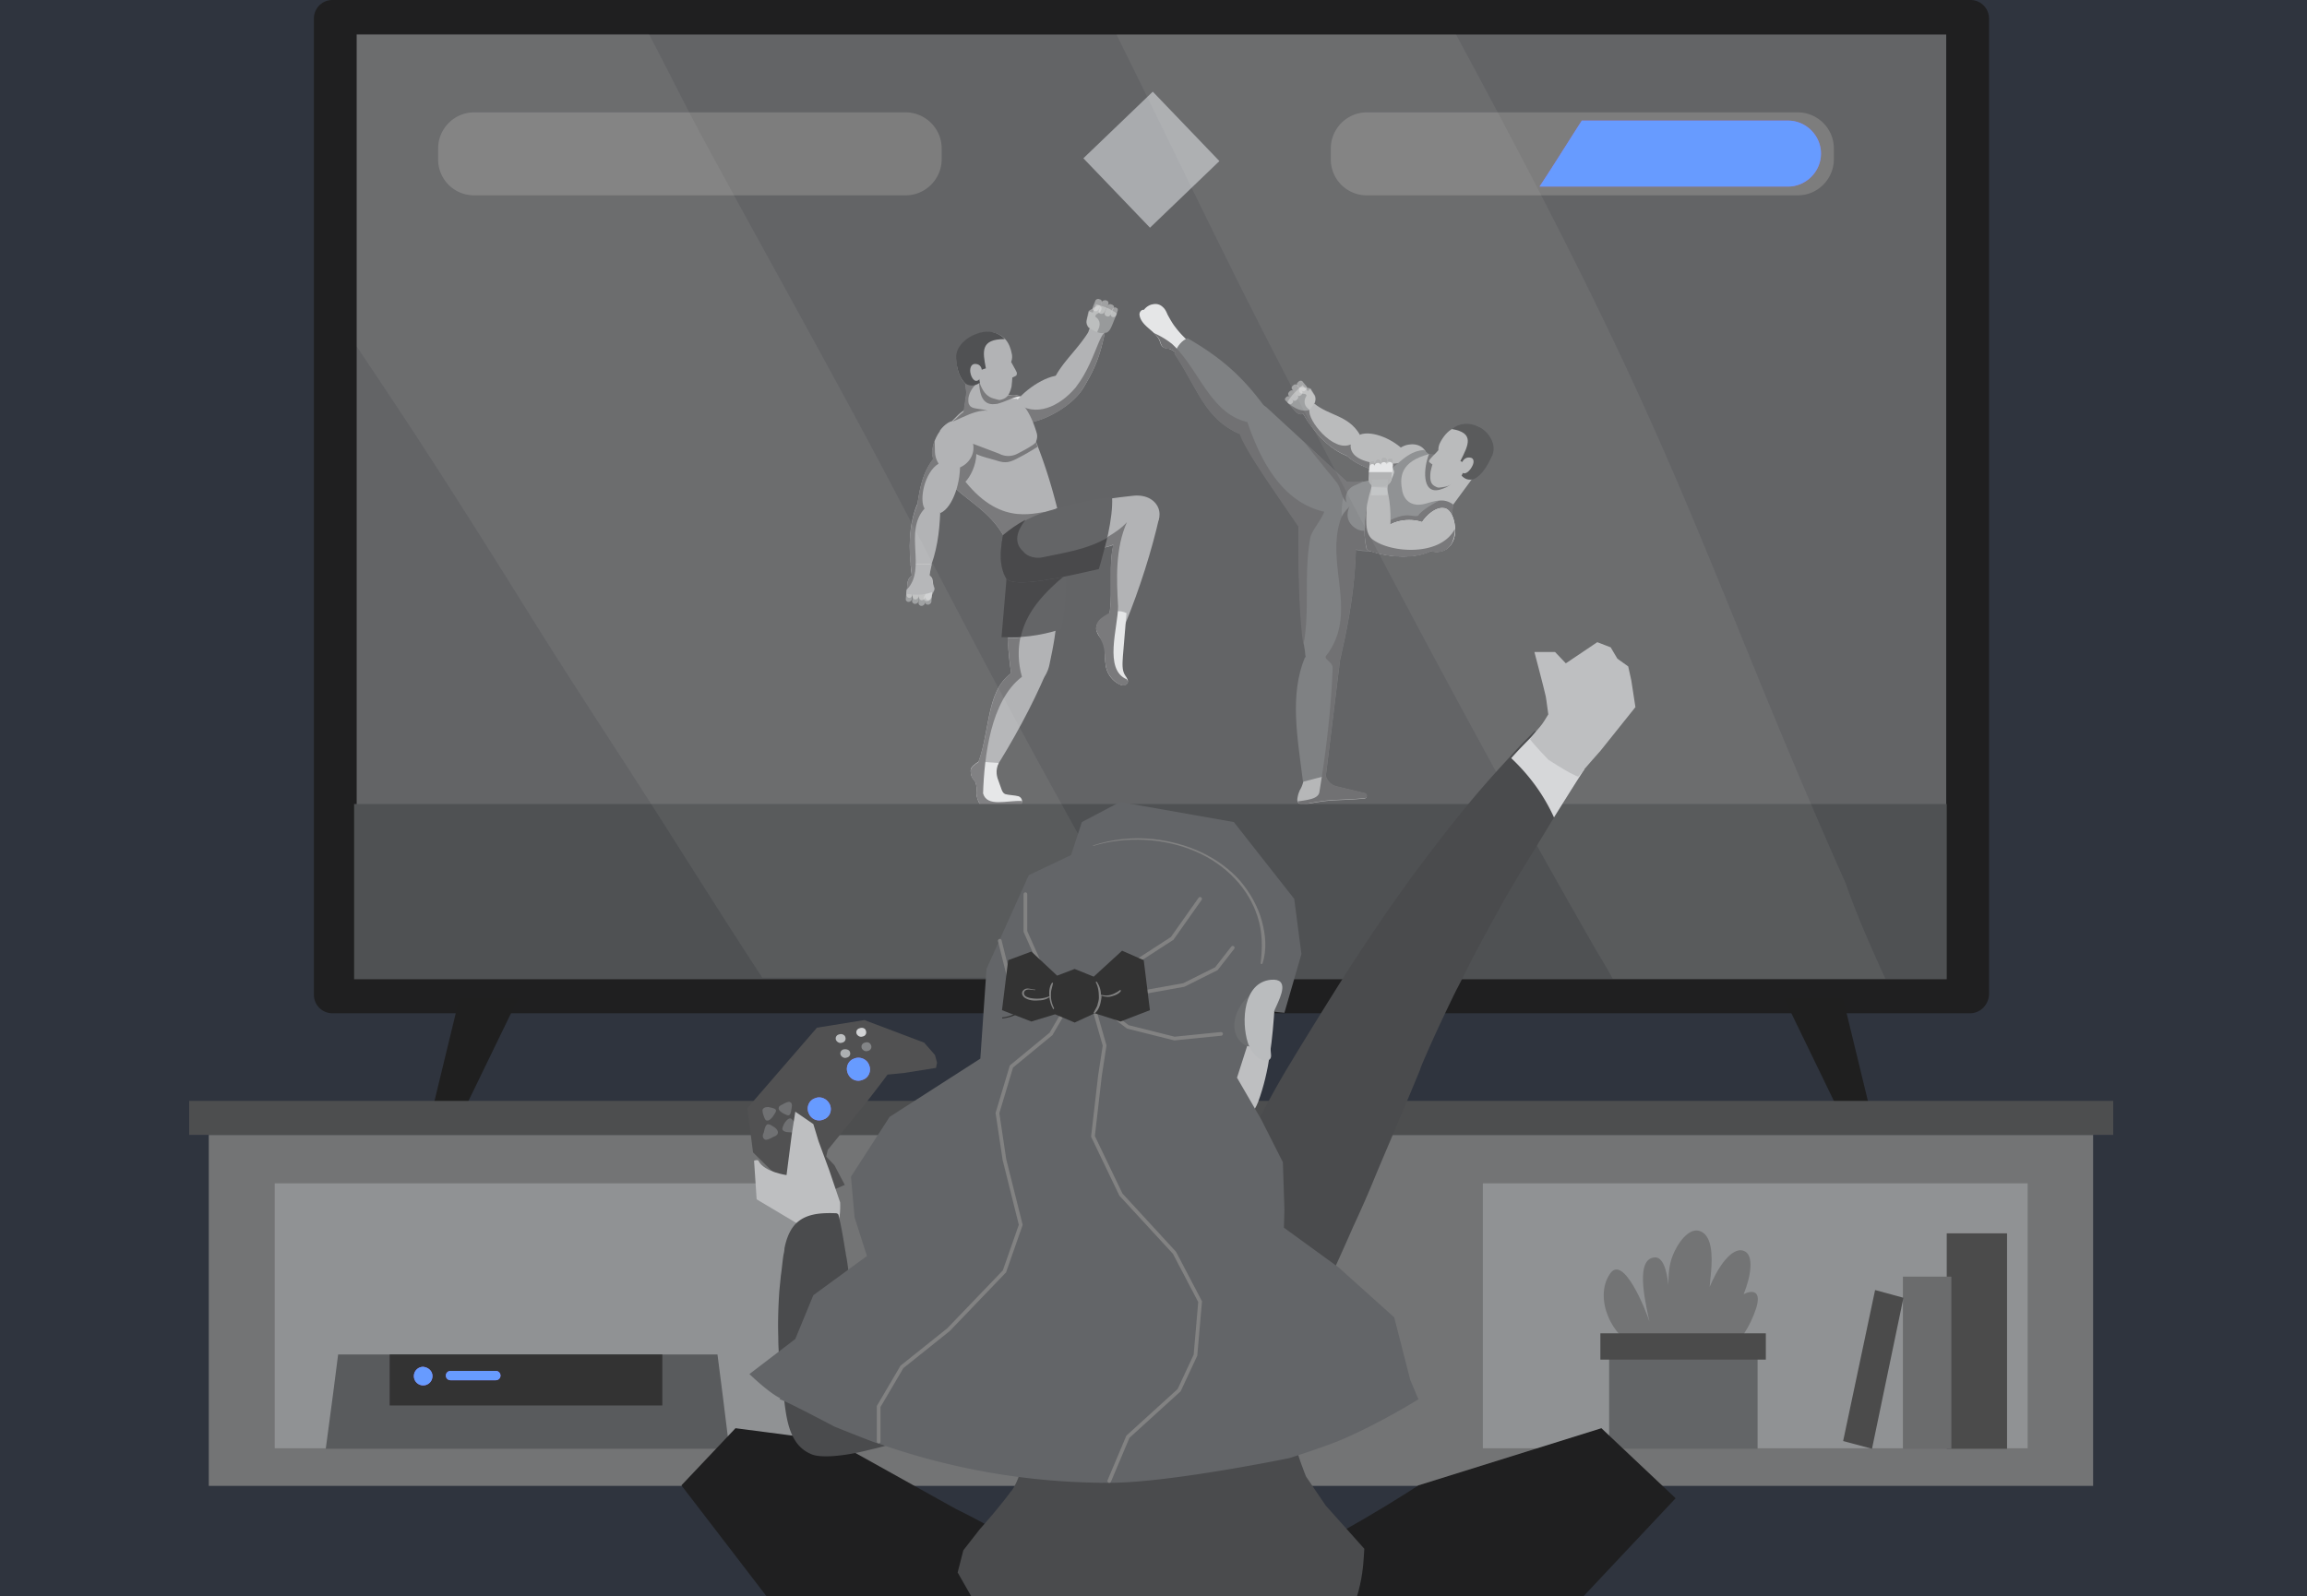 <svg fill="none" xmlns="http://www.w3.org/2000/svg" viewBox="0 0 500 346">
  <rect x="0" y="0" width="500" height="346" fill="#808080" stroke="none"/>
  <g clip-path="url(#clip0)">
    <path fill="#181E29" d="M0 0h500v346H0z"/>
    <path fill="#fff" fill-opacity=".1" d="M0 0h500v346H0z"/>
    <g clip-path="url(#clip1)">
      <g style="mix-blend-mode:luminosity">
        <path d="M426.945 219.668H72.055a4.005 4.005 0 01-4.022-4.023V4.022A4.005 4.005 0 0172.054 0h355.003a4.006 4.006 0 014.022 4.022v211.623c-.112 2.235-1.9 4.023-4.134 4.023z" fill="#1F1F20"/>
        <path d="M421.807 7.486H77.304v204.696h344.503V7.486z" fill="#636466"/>
        <path d="M309.32 99.22c0 1.823-1.65 3.387-3.734 3.56-2.084.174-3.733-1.129-3.733-2.866s1.649-3.387 3.733-3.56c2.084-.261 3.734 1.042 3.734 2.866z" fill="#B6B7B8"/>
        <path d="M293.343 119.021l-.174-.086-10.245-2.78c-5.818-8.511-13.112-18.586-14.241-22.407 0-.087-.086-.174-.086-.26-2.692-4.517 2.865-8.338 6.338-4.778l7.728 7.122 9.291 8.685.174 2.085 1.215 12.419z" fill="#7F8183"/>
        <path d="M290.565 97.222l3.734-2.779c2.344-1.39 7.293.434 10.072 3.3l-2.171 4.69c-3.734.261-9.551-1.823-11.635-5.21z" fill="#B6B7B8"/>
        <path opacity=".47" d="M286.31 89.058l-2.431 2.259-1.476-1.65c-.434.347-1.129.086-1.65-.522l-1.736-1.91c.781-1.477 1.91-2.52 3.299-3.735l1.129 1.303.608-.608c0 .087.868 1.39.955 1.563.173.434.173.956 0 1.477l-.174.26 1.476 1.563z" fill="#DCDDDE"/>
        <path opacity=".47" d="M282.056 84.629c.26.26.608.26.868 0l.087-.087c.174-.087.174-.26.26-.434 0-.174 0-.348-.173-.435l-.782-.955c-.173-.26-.608-.26-.868 0l-.174.174c-.26.173-.26.52-.087.781l.869.956z" fill="#E5E6E7"/>
        <path opacity=".47" d="M281.101 85.671a.66.66 0 00.434.174.664.664 0 00.434-.174l.087-.087c.26-.26.347-.608.086-.868l-.955-1.216a.66.66 0 00-.434-.174.664.664 0 00-.434.174l-.174.174c-.26.173-.26.52-.086.781l1.042 1.216z" fill="#E5E6E7"/>
        <path opacity=".47" d="M280.146 86.713c.26.261.607.261.868 0l.087-.086c.173-.087.173-.26.26-.435 0-.173 0-.347-.173-.434l-.782-.955c-.174-.26-.608-.26-.868 0l-.174.174c-.087.086-.174.26-.174.347 0 .174 0 .26.087.434l.869.956z" fill="#E5E6E7"/>
        <path opacity=".47" d="M279.277 87.494c.174.174.521.174.695 0l.087-.086a.46.46 0 00.086-.695l-.607-.695c-.174-.174-.435-.174-.695 0l-.174.174c-.173.173-.26.434-.087.608l.695.694zM284.313 89.492l-.868-.955c-1.389-1.216-.261-2.78-.261-2.78l-.086-.173c-.087-.087-.174-.174-.261-.174l-.608-.087c-.26 0-.434-.087-.521-.26-.173-.174-.173-.435-.173-.608v-.174c0-.26.26-.347.434-.347l.694.086 1.042.087c.087 0 .174.087.261.174 0 .087.868 1.39.955 1.563.174.435.174.956 0 1.477l-.174.26.435.435-.869 1.476z" fill="#E5E6E7"/>
        <path d="M282.403 89.666c1.042-.173 1.736-1.129 2.431-2.17 3.386 2.692 7.294 2.518 9.812 6.6.521 2.432-.608 4.082-2.692 4.776-3.734-1.476-6.946-4.776-9.551-9.206z" fill="#B6B7B8"/>
        <path d="M292.735 96.354c-3.82 1.737-9.377-5.298-8.943-7.47-1.563.522-3.213-.347-4.602-1.476l.087.087 1.476 1.65c.521.608 1.215.869 1.65.521 2.605 4.43 5.73 7.643 9.464 9.12 2.605 2.431 7.207 3.908 10.246 3.647l.347-.781c.695.781 1.824 1.216 3.126 1.129 2.084-.174 3.734-1.824 3.734-3.561 0-.26 0-.521-.087-.782-4.515 3.127-17.019 3.127-16.498-2.084z" fill="#717173"/>
        <path d="M315.311 105.994l-1.128 9.988c-8.162 1.65-15.456 4.776-21.013 3.039-1.91-1.823-2.952-6.166-2.084-11.116.174-1.13.434-2.259.781-3.388 1.303.087 2.518.087 3.56-.086 6.686-1.043 8.162-6.601 13.198-6.862l1.129.956 1.737 1.476 3.039 4.951.781 1.042z" fill="#8A8C8E"/>
        <path d="M281.361 172.262c-.261 1.129-.695 2.518 2.17 1.997 5.297-1.042 6.252-.608 12.157-1.129.26 0 .521-.26.521-.521a.654.654 0 00-.435-.608l-6.164-1.476a3.206 3.206 0 01-2.258-2.085l-.434-1.476-4.168.347-.087.782c-.087 1.129-.347 2.258-.955 3.213-.087.261-.26.608-.347.956z" fill="#B6B7B8"/>
        <path d="M282.837 141.256c.174 5.558 7.207 5.645 7.902.434 1.823-7.817 2.952-15.373 3.125-22.495l-12.416-5.124c0 10.683.26 20.584 1.389 27.185z" fill="#7F8183"/>
        <path d="M282.403 169.482l4.949-1.303 3.126-25.447-7.641-.26c-3.386 8.164-1.65 17.37-.434 27.01z" fill="#7F8183"/>
        <path d="M307.583 111.466c-.347.782-1.215.26-2.605.26-4.341.087-8.075 5.211-11.461 2.606-.955-.695-2.084-2.171-1.042-4.516-.695.781-1.476 1.563-1.823 2.518-3.56 9.901 3.907 20.584-3.213 29.79-.695.782 1.389 1.303 1.389 2.692-.347 8.946-1.389 17.892-2.865 26.837-.174 1.477-2.258 1.737-4.689 2.085.174.521.781.781 2.344.434 5.297-1.042 6.252-.608 12.156-1.129.261 0 .521-.261.521-.521a.652.652 0 00-.434-.608l-6.165-1.477a3.203 3.203 0 01-2.257-2.084l-.087-.261 3.126-25.447.26-1.042c1.824-7.817 2.953-15.373 3.126-22.494 5.47 1.303 12.504-1.65 20.318-3.214l.782-6.6 4.168-5.733c-2.779 3.822-8.249 4.604-11.549 7.904z" fill="#717173"/>
        <path d="M314.964 109.382c-2.084-1.564-4.168-.695-6.078-.174-2.518.695-4.429-.347-4.95-2.692-.607-3.04-.521-6.427 5.818-8.078 3.82 1.477 3.994 5.993 9.378 2.953l1.128.782-5.296 7.209z" fill="#B6B7B8"/>
        <path d="M314.617 104.779c-.869.868-1.737 1.129-2.605 1.389-3.994 1.042-3.473-4.95-2.258-7.816l2.084.347 2.779 6.08z" fill="#717173"/>
        <path d="M319.479 103.39c-.087 0-2.518-.955-2.518-.955-.087.086-.174.26-.26.347a2.604 2.604 0 00-.434.608c-1.129 1.476-2.171 1.997-3.3 2.171-1.042.174-1.216.174-1.476.087-1.042-.434-1.65-.869-1.476-3.04 0-.434.434-1.91.434-1.91s-.608-.435-.695-.522c-.087-.173 0-.434.174-.608.521-.694 1.302-1.302 1.823-1.997 0 0-.086-.695.348-1.563.607-1.216 1.389-2.172 2.257-2.78 1.737-1.302 3.821-1.302 5.471-.52.173.086.26.173.434.173 2.084 1.129 3.473 3.474 2.691 5.558v.087c-.173.348-1.128 3.387-3.473 4.864z" fill="#B6B7B8"/>
        <path d="M319.815 103.668s-1.611 1.02-3.043-.556c.09-.186.537-1.113.627-1.206.089-.186.179-.278.179-.371.268-1.02-.627-1.391-1.074-1.577 1.79-3.524 3.132-6.12-1.879-6.955 1.789-1.391 3.937-1.391 5.638-.556.179.092.268.185.447.185 2.148 1.206 3.58 3.71 2.774 5.935v.093c-.268.186-1.252 3.431-3.669 5.008z" fill="#505153"/>
        <path d="M319.132 100.957c-.521 1.129-1.65 2.171-2.257 1.39-.435-.521-.348-1.216 0-2.085.347-.868 1.128-1.216 1.823-1.042.695.087.868.869.434 1.737z" fill="#B6B7B8"/>
        <path d="M258.872 75.423c-.781-.782-1.563-1.65-2.344-2.432a19.063 19.063 0 01-1.737-1.998c-.695-.868-1.216-1.824-1.737-2.779-.26-.608-.521-1.216-1.042-1.65a2.26 2.26 0 00-2.083-.608c-.782.087-1.563.608-1.998 1.216-.347-.087-.694.174-.868.52-.174.348-.087.696 0 1.043.695 2.171 3.387 3.04 4.255 5.124.173.521.347 1.13.781 1.39.261.174.608.26.955.26 1.042.261 1.997.956 2.518 1.911a41.536 41.536 0 003.3-1.997zM314.877 117.372c0 .087 0 .087 0 0a3.818 3.818 0 01-1.389 1.651c-.955.608-2.084.781-3.387.434-2.084-.521-3.299-2.519-2.691-4.603.086-.261.173-.521.347-.869.955-1.997 3.386-4.169 5.21-3.821h.087c.868.174 1.476 1.042 1.91 2.171.521 1.65.608 3.648-.087 5.037z" fill="#E5E6E7"/>
        <path d="M296.729 119.369l3.734-5.124c2.779-2.085 7.207-1.824 9.117-.348l.782 5.385c-3.3 1.911-9.291 1.65-13.633.087z" fill="#E5E6E7"/>
        <path d="M297.251 105.561l3.299.173c1.042 3.822.956 7.817.521 11.551-1.476 2.085-3.125 2.953-4.862 1.824-.955-3.821-.434-8.685 1.042-13.548z" fill="#B6B7B8"/>
        <path d="M254.531 76.638c.694-1.737 1.65-2.866 2.865-3.3 7.381 4.256 11.896 8.338 16.585 14.678l-5.297 6.08c-7.641-3.388-8.943-9.641-14.153-17.458z" fill="#7F8183"/>
        <path opacity=".47" d="M301.071 102.52c.348 0 .695-.26.695-.608l.173-1.997a.593.593 0 00-.607-.608c-.348 0-.695.26-.695.608l-.174 1.997c0 .348.261.608.608.608z" fill="#DCDDDE"/>
        <path opacity=".47" d="M299.768 102.694c.348 0 .695-.261.695-.608l.174-2.345a.594.594 0 00-.608-.608c-.347 0-.695.26-.695.608l-.173 2.345c0 .347.26.608.607.608z" fill="#DCDDDE"/>
        <path opacity=".47" d="M301.418 104.343c.174-.521.434-1.042.608-1.563.087-.261.174-.608 0-.869a8.515 8.515 0 01-.434-1.389c-.087-.348-.434-.521-.868-.434-.348.086-.608.521-.521.868.173.434.26.955.434 1.39-.174.434-.434.955-.608 1.476-.174.434 0 .869.434.955.434.174.782-.086.955-.434zM298.466 102.781c.347 0 .695-.261.695-.608l.173-1.998a.593.593 0 00-.607-.608c-.348 0-.695.26-.695.608l-.174 1.998c0 .26.261.608.608.608z" fill="#DCDDDE"/>
        <path opacity=".47" d="M297.25 102.781c.348 0 .608-.26.608-.608l.087-1.737c0-.347-.174-.521-.521-.521a.594.594 0 00-.608.608l-.087 1.737c0 .261.261.521.521.521z" fill="#DCDDDE"/>
        <path opacity=".47" d="M298.379 105.56h1.216c1.042 0 1.91-.869 1.997-1.911l.087-1.563-4.949.087-.087 1.563c-.087.955.694 1.824 1.736 1.824z" fill="#E5E6E7"/>
        <path opacity=".47" d="M297.164 107.384l3.473-.087.173-3.387-3.473.087-.173 3.387zM296.729 102.346l.087-1.129c0-.347.261-.608.608-.608s.521.261.521.521v-.174c0-.347.347-.607.695-.607.347 0 .608.26.608.607v-.173c0-.348.347-.608.694-.608.348 0 .608.26.608.608 0-.348.347-.608.695-.608.347 0 .607.26.607.608l-.086 1.563h-5.037z" fill="#E5E6E7"/>
        <path d="M314.877 117.372c0 .087 0 .087 0 0a3.818 3.818 0 01-1.389 1.651c-.955.608-2.084.781-3.387.434-2.084-.521-3.299-2.519-2.691-4.603.086-.261.173-.521.347-.869.955-1.997 3.386-4.169 5.21-3.821h.087c.868.174 1.476 1.042 1.91 2.171.521 1.65.608 3.648-.087 5.037z" fill="#B6B7B8"/>
        <path d="M296.729 119.369l3.734-5.124c2.779-2.085 7.207-1.824 9.117-.348l.782 5.385c-3.3 1.911-9.291 1.65-13.633.087z" fill="#B6B7B8"/>
        <path d="M301.071 102.52c.348 0 .695-.26.695-.608l.173-1.997a.593.593 0 00-.607-.608c-.348 0-.695.26-.695.608l-.174 1.997c0 .348.261.608.608.608z" fill="#AEAFB0"/>
        <path d="M299.768 102.694c.348 0 .695-.261.695-.608l.174-2.345a.594.594 0 00-.608-.608c-.347 0-.695.26-.695.608l-.173 2.345c0 .347.26.608.607.608z" fill="#AEAFB0"/>
        <path opacity=".47" d="M301.418 104.343c.174-.521.434-1.042.608-1.563.087-.261.174-.608 0-.869a8.515 8.515 0 01-.434-1.389c-.087-.348-.434-.521-.868-.434-.348.086-.608.521-.521.868.173.434.26.955.434 1.39-.174.434-.434.955-.608 1.476-.174.434 0 .869.434.955.434.174.782-.086.955-.434z" fill="#DCDDDE"/>
        <path d="M298.466 102.781c.347 0 .695-.261.695-.608l.173-1.998a.593.593 0 00-.607-.608c-.348 0-.695.26-.695.608l-.174 1.998c0 .26.261.608.608.608z" fill="#AEAFB0"/>
        <path d="M297.25 102.781c.348 0 .608-.26.608-.608l.087-1.737c0-.347-.174-.521-.521-.521a.594.594 0 00-.608.608l-.087 1.737c0 .261.261.521.521.521z" fill="#AEAFB0"/>
        <path d="M298.379 105.56h1.216c1.042 0 1.91-.869 1.997-1.911l.087-1.563-4.949.087-.087 1.563c-.087.955.694 1.824 1.736 1.824z" fill="#AEAFB0"/>
        <path opacity=".47" d="M297.164 107.384l3.473-.087.173-3.387-3.473.087-.173 3.387z" fill="#B6B7B9"/>
        <path d="M296.729 102.346l.087-1.129c0-.347.261-.608.608-.608s.521.261.521.521v-.174c0-.347.347-.607.695-.607.347 0 .608.26.608.607v-.173c0-.348.347-.608.694-.608.348 0 .608.26.608.608 0-.348.347-.608.695-.608.347 0 .607.26.607.608l-.086 1.563h-5.037z" fill="#E5E6E7"/>
        <path d="M297.598 117.024c-1.824-1.216-1.476-4.169-1.389-7.209-.608 3.388-.695 6.601.086 9.38.174.087.348.174.434.261h.087c.174.087.348.087.434.174 4.168 1.302 9.639 1.563 12.851-.087 1.303.347 2.518.173 3.387-.435.521-.347.955-.868 1.302-1.65v-.087c.347-.781.521-1.737.521-2.692-3.126 5.993-13.806 5.211-17.713 2.345zM287.005 110.944c-9.899-2.258-14.24-12.506-16.672-19.454-8.075-1.824-10.593-11.725-16.324-16.936a17.937 17.937 0 00-3.907-2.345c.521.521 1.042 1.042 1.302 1.737.174.521.348 1.13.782 1.39.26.173.608.26.955.26.608.087 1.129.434 1.563.782-.087.087-.087.174-.174.26 5.21 7.904 6.513 14.07 14.154 17.457 1.302 3.735 7.467 12.333 12.764 20.15-.087 9.987.086 19.107 1.042 25.621 1.476-7.643 0-15.72 1.562-23.624.782-1.91 2.258-3.474 2.953-5.298zM295.427 104.257c-.26.261-.521.435-.781.522-.521.26-1.129.434-1.65.781a4.11 4.11 0 00-.868.869c-.434.781-.608 1.737-.261 2.518-.347-.347-.607-.781-.781-1.129-.521-1.129-.695-2.345-1.302-3.126-.435-.521-.869-1.129-1.303-1.65a67.874 67.874 0 01-2.344-2.867c-1.216-1.476-2.345-2.952-3.56-4.429l9.29 8.685c1.303.087 2.518 0 3.56-.174z" fill="#717173"/>
        <path d="M219.142 145.945c.521 4.777 7.207 3.908 8.336-1.997.781-3.735 1.563-7.47 1.563-11.552l-10.159.435c-.782 3.474-.435 8.685.26 13.114z" fill="#B2B3B5"/>
        <path d="M218.013 125.969l-1.042 12.159c3.994.174 8.162-.174 13.025-1.737.868-4.082 1.128-8.077 1.041-11.985-.173-4.951-.955-9.641-2.083-14.157l-11.636 5.819c-.694 3.561-.868 6.861.695 9.467v.434z" fill="#646567"/>
        <path d="M211.588 166.355l3.473 1.303c4.515-7.035 8.683-14.765 11.635-21.713h-7.554c-5.731 4.169-4.428 13.288-7.554 20.41z" fill="#B2B3B5"/>
        <path d="M212.803 174.693c-.521-.347-.781-.955-.955-1.563-.521-1.39.087-2.171-.434-3.561-.26-.608-1.042-.869-1.042-2.519 0-.868 1.042-1.476 1.823-1.997.956.173 3.3.26 4.255.347-.781 1.737-.434 2.953.087 4.256.521 1.303.608 2.258 1.389 2.518.608.174 2.171.261 2.779.435.608.173 1.042.955.694 1.563-1.997.174-4.081.434-6.078.608-.781.174-1.91.347-2.518-.087z" fill="#E5E6E7"/>
        <path d="M219.142 145.946c-5.384 3.995-4.515 12.419-7.12 19.28-.782.521-1.65 1.043-1.65 1.911 0 1.65.782 1.911 1.042 2.519.521 1.389-.087 2.171.434 3.561.261.608.434 1.216.955 1.563.608.434 1.737.174 2.518.174 1.997-.174 4.081-.435 6.078-.608.174-.261.174-.435.087-.695-3.299-.174-7.554 1.389-8.422-1.65.26-7.991 1.65-20.15 8.422-25.274-.868-3.126-.868-5.993-.347-8.511-.955.174-1.91 0-2.779.087.174 2.171.435 5.298.782 7.643z" fill="#7A7A7C"/>
        <path d="M236.074 120.758c-.261-1.477-6.773-7.99-7.12-9.38l-11.549 4.603c-.694 3.561-.868 6.861.695 9.467v.521l-1.042 12.159c.434 0 3.213.087 4.168 0 1.389-6.688 7.033-11.812 14.848-17.37z" fill="#49494B"/>
        <path d="M202.123 98.785c.261.695.608 1.39.868 1.998.434.781.869 1.476 1.39 2.171 3.82 5.124 9.464 6.948 13.024 13.027l10.333-5.124 1.389-.695c-1.129-4.516-2.518-9.032-4.168-13.288-.087-.347-.26-.608-.347-.955l-.782-1.824a138.297 138.297 0 00-3.212-7.209V86.8c-.608-.087-1.303-.087-1.91-.174h-1.911c-2.257.087-4.341.608-6.165 1.563-.607.348-1.128.695-1.736 1.043-.348.26-.695.52-1.042.868l-.261.26-.26.261-.782.782a19.776 19.776 0 00-1.823 2.432c-1.042 1.39-1.823 3.04-2.605 4.95z" fill="#B2B3B5"/>
        <path d="M204.381 102.954c3.82 5.124 9.464 6.948 13.024 13.027l10.333-5.124c-2.865-.087-10.333 3.735-18.495-6.427.955-.955 2.345-3.474 2.345-5.992 1.476.694 2.691.868 4.341 1.39 2.084.694 2.952.434 5.036-.696 1.042-.52 2.518-1.39 3.908-2.258-.087-.347-.261-.608-.348-.955l-.781-1.824-13.893-2.084-5.47 10.943z" fill="#7A7A7C"/>
        <path opacity=".47" d="M242.065 67.954l-.174.434-.955 2.345c-.347.868-.955 1.563-1.476 1.39l-.955 2.344-.434-.086-2.692-.869.608-1.65.26-.695-.26-.174c-.348-.434-.521-.955-.434-1.476 0-.087.086-.521.26-1.042.087-.434.261-.956.261-.956l.781.26.174-.433.26-.695.261-.695c.26.087.607.174.868.26.434.174.868.261 1.302.435.435.174.869.347 1.216.608.521.26.781.434 1.129.695z" fill="#D5D7D8"/>
        <path opacity=".47" d="M238.158 66.998c-.174.347-.521.608-.869.434h-.087a.68.68 0 01-.347-.347.553.553 0 010-.521l.521-1.303c.087-.347.521-.521.782-.434l.26.087c.347.087.434.434.347.781l-.607 1.303z" fill="#E5E6E7"/>
        <path opacity=".47" d="M239.46 67.519c-.087.173-.174.347-.347.434-.174.087-.348.087-.521.087h-.087c-.348-.087-.521-.434-.348-.869l.608-1.65c.087-.174.174-.347.348-.347.173-.087.347-.087.521-.087l.26.087c.261.087.434.434.347.695l-.781 1.65z" fill="#E5E6E7"/>
        <path opacity=".47" d="M240.763 68.127c-.174.347-.521.608-.869.434h-.087a.68.68 0 01-.347-.347.553.553 0 010-.521l.521-1.303c.087-.347.521-.521.782-.434l.26.087c.174.086.261.173.347.26.087.087.087.26 0 .434l-.607 1.39z" fill="#E5E6E7"/>
        <path opacity=".47" d="M241.891 68.388c-.087.26-.434.434-.695.347h-.086c-.261-.087-.434-.347-.348-.695l.348-1.042c.086-.26.434-.434.694-.348l.174.087c.26.087.347.348.26.608l-.347 1.043zM237.463 72.903l.521-1.39c1.041-1.997-.608-2.866-.608-2.866l.087-.26c0-.087.086-.26.173-.26l.608-.348c.261-.087.347-.347.434-.608.087-.26.087-.521-.087-.695l-.086-.087c-.087-.173-.348-.26-.608-.173l-.695.434-1.042.608-.26.26c0 .087-.435 1.911-.435 1.998-.086.521.087 1.042.435 1.477l.26.173-.26.695 1.563 1.042z" fill="#E5E6E7"/>
        <path d="M214.887 94.53c.347.347.868.52 1.476.608 2.171.26 5.384-1.216 6.686-3.04 1.389-1.998 1.042-3.822-.695-5.385a3.638 3.638 0 00-1.215-.782c-1.476-.608-3.213-.347-4.602.695-.087.087-.261.174-.347.348-.174.173-.348.347-.435.52-1.389 1.998-2.431 5.646-.868 7.036z" fill="#E5E6E7"/>
        <path d="M234.945 83.847l-3.995-2.258c-2.518-1.042-7.901 1.91-10.766 5.472l2.344 4.603c3.907-.348 10.159-3.822 12.417-7.817z" fill="#B2B3B5"/>
        <path d="M239.46 72.122c-1.216 5.82-2.431 8.164-4.515 11.725-.608.087-1.216.174-1.91.26-2.084.174-4.342-.086-4.515-2.084 1.91-3.821 5.296-6.427 7.814-10.77a6.575 6.575 0 001.563.783c.434.173.955.26 1.563.086z" fill="#B2B3B5"/>
        <path d="M239.46 72.123c-1.216 5.819-2.431 8.164-4.515 11.725-2.258 4.082-8.51 7.469-12.417 7.903l-2.344-4.516c4.167 3.387 9.464.869 12.85-3.127.087-.086.174-.173.261-.347 2.257-2.866 3.734-6.861 4.775-9.38.521-1.216.956-2.084 1.39-2.258z" fill="#7A7A7C"/>
        <path d="M248.664 115.114c4.602-1.998 2.952-8.251-3.039-7.643-3.734.434-7.554.782-11.548 1.998l1.736 9.901c3.647-.261 8.683-2.172 12.851-4.256zM208.549 91.055c.781.782 7.728 5.906 7.728 5.906s0-.695.087-1.824c.086-2.345.26-6.253.26-7.816v-.869l-.347-1.303v-4.168l-2.518.26-1.216.087H211.762l-1.303.087h-1.476l.174 1.216.086.52.174 1.477.087.434-.608 4.256-.174 1.216-.173.521z" fill="#B2B3B5"/>
        <path d="M203.686 93.401l.955.348 6.165 2.431 5.731 2.172c1.129.608 2.518.694 3.82.087 0 0 3.821-1.911 4.081-2.52.348-.607.434-1.389.261-1.997-.869-2.953-2.171-5.819-4.342-7.469h-3.907a14.44 14.44 0 00-6.165 1.65c-.608.348-1.129.695-1.65 1.043-.347.26-.694.52-1.042.868a63.795 63.795 0 01-.521.521l-.781.782c-.782.174-1.823 1.042-2.605 2.084z" fill="#B2B3B5"/>
        <path d="M202.123 98.785c0 .087 0 .087 0 0 .174.869.434 1.477.868 1.998.782.781 1.997 1.129 3.56.955 2.432-.261 4.429-2.258 4.429-4.603 0-.26 0-.608-.087-.955-.434-2.259-2.171-5.038-4.342-4.777h-.086c-.956.087-1.998.955-2.779 2.084-1.129 1.564-1.823 3.735-1.563 5.298z" fill="#B2B3B5"/>
        <path d="M198.824 109.381l5.036 1.824c2.692-1.216 4.515-6.948 4.168-11.29l-5.123-1.13c-2.779 3.127-3.473 6.427-4.081 10.596z" fill="#B2B3B5"/>
        <path d="M197.608 124.32l3.647-.347c1.823-4.256 2.344-8.599 2.518-12.767-1.303-2.172-2.952-3.127-5.036-1.824-1.737 4.255-1.91 9.553-1.129 14.938z" fill="#B2B3B5"/>
        <path opacity=".47" d="M201.342 127.532c.434 0 .694.348.694.695l-.173 2.171c0 .348-.348.695-.782.695-.347 0-.694-.347-.608-.695l.174-2.171c0-.347.261-.695.695-.695z" fill="#DCDDDE"/>
        <path opacity=".47" d="M199.953 127.358c.434 0 .694.348.694.695l-.173 2.606c0 .347-.348.695-.782.695-.347 0-.695-.348-.608-.695l.174-2.606c0-.347.26-.695.695-.695z" fill="#DCDDDE"/>
        <path opacity=".47" d="M202.036 125.535c.087.608.261 1.129.434 1.737.087.261.087.608-.086.956-.261.521-.521 1.042-.695 1.563-.174.434-.608.608-1.042.521-.347-.087-.608-.521-.347-.955.26-.521.434-1.043.694-1.564-.173-.521-.26-1.042-.434-1.563-.087-.434.174-.955.608-1.129.347-.261.781 0 .868.434zM198.563 127.358c.435 0 .695.348.695.695l-.174 2.171c0 .348-.347.695-.781.695-.347 0-.695-.347-.608-.695l.174-2.171c-.087-.347.26-.695.694-.695zM197.174 127.358c.347 0 .608.261.608.608l-.174 1.911c0 .347-.347.608-.695.608a.593.593 0 01-.607-.608l.173-1.911c.087-.26.348-.608.695-.608z" fill="#DCDDDE"/>
        <path opacity=".47" d="M198.91 124.319h1.39c1.128 0 1.997.869 1.91 1.998l-.174 1.65-5.47.087.174-1.65c0-1.129 1.042-2.085 2.17-2.085z" fill="#E5E6E7"/>
        <path opacity=".47" d="M197.782 122.321l3.907-.087-.347 3.735-3.821.087.261-3.735zM196.566 127.793l-.087 1.216c0 .347.261.608.608.608.348 0 .608-.261.695-.608v.26c0 .348.26.695.608.695.347 0 .694-.347.781-.695v.174c0 .348.261.695.608.695s.695-.347.781-.695c0 .348.261.695.608.695.348 0 .695-.347.782-.695l.173-1.65h-5.557z" fill="#E5E6E7"/>
        <path d="M240.155 134.741l3.733.521c3.126-7.642 5.731-15.893 7.381-23.189l-7.554 1.477c-4.863 5.124-1.824 13.722-3.56 21.191z" fill="#B2B3B5"/>
        <path d="M239.112 139.344c-.26-.608-.694-1.129-1.042-1.65-.347-.608-.607-1.216-.434-1.91.261-.956 1.129-1.651 1.997-2.172.695-.434 1.39-.868 2.171-1.042.782-.174 1.65 0 2.345.347l-.782 9.38c-.087 1.477-.26 3.04.521 4.169.347.521.782 1.042.434 1.65-.347.521-1.129.521-1.65.261-1.649-.782-2.778-2.345-3.039-4.169-.26-1.737.087-3.474-.521-4.864z" fill="#E5E6E7"/>
        <path d="M218.1 125.448c1.91 2.084 12.503-.347 20.057-2.084 1.303-4.169 3.126-11.117 2.866-15.547-3.387.261-7.468 1.129-11.896 2.432-4.689 1.129-8.509 3.127-11.635 5.819-.782 3.474-1.042 6.861.608 9.38z" fill="#646567"/>
        <path d="M212.195 82.892c.174 4.168 1.737 4.95 3.647 4.69.261 0 .521-.087.782-.174 1.736-.521 3.56-1.564 4.602-1.477-1.477-.608-3.213-.347-4.602.695l-.348-1.476v-1.564l-4.081-.694zM244.235 147.28c-5.122-2.084-1.91-11.323-1.91-15.839-.347-6.08-.608-12.507 1.91-18.239-1.128 1.303-2.865 2.432-4.341 3.3l-.521 2.172c.434-.087 1.476-.435 1.91-.608-1.042 4.429-.087 9.727-.781 14.764-.261.174-.608.348-.869.521-.868.522-1.823 1.216-1.997 2.172-.173.695-.095 1.266.252 1.787.348.608.75 1.412 1.01 2.019.608 1.39.562 3.348.735 4.912.261 1.824 1.477 3.387 3.04 4.169.521.26 1.389.347 1.649-.261.261-.087.174-.434-.087-.869z" fill="#7A7A7C"/>
        <path d="M226.262 120.758c-1.65.434-3.56 0-4.515-1.216-2.171-1.998-1.303-4.516.521-6.861-1.824.955-3.387 2.084-4.863 3.3-.694 3.561-.868 6.861.695 9.467 1.91 2.084 12.503-.348 20.058-2.085.434-1.302 1.823-6.774 1.823-6.774-4.341 2.519-9.204 3.213-13.719 4.169z" fill="#49494B"/>
        <path d="M206.465 91.404c.608-.26 1.389-.608 2.171-.956 1.823-.868 3.994-1.65 5.47-1.39-1.65-.52-2.952-.347-3.647-.868-.26-.174-.347-.347-.521-.695-.521-2.605 1.823-4.603 3.734-6.253l-1.216.087H211.675l-1.303.087h-1.476l.174 1.216.087.52.173 1.477.087.435-.608 4.255c-.347.26-.694.521-1.042.869l-.26.26-.261.26c-.26.175-.521.435-.781.696z" fill="#7A7A7C"/>
        <path d="M209.156 83.066c.087 0 2.866-.608 2.953-.608.086.173.086.26.173.434.087.26.174.434.261.695.694 1.65 1.563 2.431 2.691 2.779.956.26 1.216.347 1.477.347 1.215-.26 1.997-.694 2.518-2.866.086-.52.173-1.997.173-1.997s.782-.348.869-.435c.086-.173.173-.434.086-.694-.347-.782-.868-1.564-1.215-2.258 0 0 .347-.695.173-1.65-.26-1.39-.694-2.433-1.389-3.214-1.389-1.563-3.473-1.91-5.383-1.39-.174.087-.348.087-.521.174-2.605.868-4.776 3.04-4.602 5.298v.087c-.174.173-.174 3.387 1.736 5.298z" fill="#B2B3B5"/>
        <path d="M209.156 83.066s1.303 1.215 3.213-.087c0-.174-.174-1.13-.26-1.303 0-.174-.087-.26-.087-.434 0-.956 1.042-1.216 1.649-1.39-.694-3.648-1.215-6.34 4.081-6.34-1.389-1.563-3.473-1.91-5.383-1.39-.174.087-.347.087-.521.174-2.605.869-4.776 3.04-4.602 5.298v.087c0 .26 0 3.474 1.91 5.385z" fill="#505153"/>
        <path d="M210.285 80.635c.174 1.215.955 2.431 1.823 1.736.608-.52.782-1.129.695-2.084-.087-.955-.695-1.39-1.476-1.39-.782 0-1.129.782-1.042 1.737zM202.297 128.228c-1.476.695-3.386.869-5.818.521l.087-.868.087-1.39c.087-.695.434-1.303.955-1.65l-.26-2.432 4.602-.087-.521 2.432c.173.174.347.347.434.521.087.174.174.434.174.695.086.434.173.868.347 1.303.174.26.087.608-.087.955 0-.087 0 0 0 0z" fill="#B2B3B5"/>
        <path d="M200.386 110.249c-4.602 5.037.521 13.028-3.82 17.544l.087-1.39c.087-.695.434-1.303.955-1.65v-.434c-.782-5.385-.608-10.683 1.215-14.939.521-3.821 1.216-6.948 3.387-9.9-.087-.174-.087-.348-.174-.609v-.086c-.173-.956.087-2.172.521-3.3.174 1.91-.26 3.213.868 5.037-3.039 1.824-4.254 7.816-3.039 9.727z" fill="#7A7A7C"/>
        <path d="M421.918 174.304H76.746v37.989h345.172v-37.989z" fill="#4F5153"/>
        <path d="M101.321 239.109h-7.26l5.473-22.57h12.735l-10.948 22.57zM397.679 239.109h7.261l-5.474-22.57h-12.735l10.948 22.57z" fill="#1F1F1F"/>
        <path d="M296.249 42.346h93.387c4.356 0 7.819-3.575 7.819-7.82v-2.347c0-4.358-3.574-7.822-7.819-7.822h-93.387c-4.356 0-7.819 3.576-7.819 7.822v2.346a7.772 7.772 0 007.819 7.822z" fill="#7D7D7D"/>
        <path d="M333.894 40.112c3.016-4.58 5.921-9.274 8.937-13.967h44.682c3.91 0 7.15 3.24 7.15 7.151 0 3.911-3.24 7.151-7.15 7.151h-53.842c.112-.111.112-.223.223-.335z" fill="#A467DE"/>
        <path d="M102.774 42.346h93.498c4.356 0 7.819-3.575 7.819-7.82v-2.347c0-4.358-3.574-7.822-7.819-7.822h-93.498c-4.357 0-7.82 3.576-7.82 7.822v2.346a7.772 7.772 0 007.82 7.822z" fill="#7D7D7D"/>
        <path d="M249.241 49.363l15.044-14.444-14.44-15.048L234.8 34.315l14.441 15.048z" fill="#A9ABAE"/>
        <g opacity=".43" fill="#fff">
          <path opacity=".13" d="M408.625 212.181h-59.092c-1.006-1.788-2.011-3.576-3.128-5.363-23.905-41.565-46.246-84.024-68.364-126.594-12.065-23.24-23.347-47.04-34.964-70.504-.336-.67-.671-1.453-1.118-2.235h73.615c3.91 7.263 7.819 14.526 11.617 21.788 11.171 21.118 21.895 42.459 31.613 64.359 10.166 22.793 19.102 46.034 28.821 69.163a1304.186 1304.186 0 0012.399 28.715c2.458 7.039 5.474 13.855 8.601 20.671zM218.725 153.521c-10.948-20.335-21.448-41.006-32.395-61.341-10.948-20.336-22.23-40.56-33.289-60.895-4.245-7.821-8.154-15.866-12.399-23.911H77.304v67.71c2.793 4.246 5.697 8.492 8.49 12.738 10.053 15.196 19.772 30.615 29.379 46.034 9.606 15.419 19.66 30.503 29.378 45.811 6.815 10.726 13.629 21.564 20.666 32.291h86.237c-11.282-19.218-22.117-38.772-32.729-58.437z"/>
        </g>
        <path d="M453.643 246.036H45.245v76.091h408.398v-76.091z" fill="#737475"/>
        <path d="M458 238.662H41v7.375h417v-7.375z" fill="#4D4E4F"/>
        <path d="M439.457 256.539H321.383v57.431h118.074v-57.431zM177.617 256.539H59.544v57.431h118.073v-57.431z" fill="#909294"/>
        <path d="M434.989 267.377h-13.07v46.705h13.07v-46.705z" fill="#4B4B4B"/>
        <path d="M422.924 276.763h-10.5v37.319h10.5v-37.319z" fill="#6B6C6D"/>
        <path d="M405.721 314.082l-6.255-1.676 6.926-32.738 6.143 1.676-6.814 32.738z" fill="#4B4B4B"/>
        <path d="M377.907 280.562c1.564-3.799 2.346-8.604 0-9.386-2.681-1.006-5.697 4.134-6.479 5.922-.335.558-.559 1.229-.894 1.899.112-.782.112-1.676.224-2.346.223-2.347.782-7.933-1.788-9.497-2.904-1.788-5.697 3.016-6.479 5.139-.781 2.011-.893 4.134-.893 6.257-.335-2.905-1.117-6.368-3.24-5.922-4.245.671-1.34 11.286-.893 13.855-.671-2.234-5.586-14.637-8.49-10.391-1.899 2.682-1.676 6.369-.447 9.274 2.569 6.369 9.495 9.386 15.974 9.721 3.016.112 6.703 0 9.272-1.676 3.351-2.123 5.585-6.034 6.814-9.721 1.229-3.799-.67-4.134-2.681-3.128z" fill="#737475"/>
        <path d="M380.923 293.97h-32.172v20.112h32.172V293.97z" fill="#636567"/>
        <path d="M382.71 289.054h-35.857v5.698h35.857v-5.698z" fill="#4B4B4B"/>
        <path d="M158.068 314.082H70.602l1.564-11.732 1.117-8.715h82.216l1.117 8.715 1.452 11.732z" fill="#595B5D"/>
        <path d="M143.546 293.635H84.454v11.061h59.092v-11.061z" fill="#333"/>
        <path d="M93.725 298.328a2.003 2.003 0 01-2.01 2.011 2.003 2.003 0 01-2.011-2.011c0-1.118.893-2.012 2.01-2.012 1.117.112 2.011.894 2.011 2.012zM107.465 299.221h-9.83a1.001 1.001 0 01-1.005-1.005c0-.559.447-1.006 1.005-1.006h9.83c.559 0 1.006.447 1.006 1.006 0 .558-.447 1.005-1.006 1.005z" fill="#A467DE"/>
        <path d="M252.237 381.569c-11.618.112-35.746-3.463-35.746-3.463l-46.693-27.263-22.118-28.827 11.729-12.391 21.336 2.781 26.474 14.749s18.655 8.939 24.352 15.978c6.367-.559 12.623.335 18.99.224 7.931-.112 16.198-1.341 23.682-3.688 12.511-4.022 33.177-17.653 33.177-17.653l39.656-12.391 16.085 15.184-24.463 26.034-50.045 28.939s-31.724 1.676-36.416 1.787z" fill="#1F1F20"/>
        <path d="M275.025 203.913c1.564 4.581 1.564 9.609 1.229 14.302-.447 6.815-1.117 14.078-3.575 20.67-1.787 4.693-6.255 6.369-12.176 6.816-5.92.447-12.958-.559-17.203-3.687-9.606-6.928-8.824-19.106-3.016-27.933 2.681-4.023 6.591-7.822 11.059-10.615 3.351-2.123 7.82-4.469 12.176-4.358 4.915.224 9.83 2.012 11.506 4.805z" fill="#BEBFC1"/>
        <path d="M202.639 228.718l-2.346-2.682-12.958-4.897-10.277 1.657-15.08 17.431 1.229 9.609 7.149 7.039 6.814 2.57 5.921-2.57-2.235-4.246-1.787-1.9.335-1.452 8.266-10.168 3.017-3.911 1.675-2.234 3.463-.335 7.038-1.118.223-1.117-.447-1.676z" fill="#515152"/>
        <path d="M183.202 224.808c.224.558-.111 1.117-.67 1.229-.558.223-1.117-.112-1.34-.559-.224-.559.111-1.117.67-1.229.558-.224 1.229.112 1.34.559z" fill="#BDBFC1"/>
        <path d="M187.671 223.467c.223.558-.112 1.117-.671 1.229-.558.223-1.117-.112-1.34-.559-.224-.559.112-1.117.67-1.229.559-.224 1.229 0 1.341.559z" fill="#D2D3D5"/>
        <path d="M184.208 228.048c.223.559-.112 1.117-.671 1.229-.558.224-1.117-.112-1.34-.559-.223-.558.112-1.117.67-1.229.559-.111 1.229.112 1.341.559z" fill="#ADB0B2"/>
        <path d="M188.788 226.595c.223.559-.112 1.118-.671 1.23-.558.223-1.117-.112-1.34-.559-.223-.559.112-1.117.67-1.229.559-.224 1.117 0 1.341.558z" fill="#838587"/>
        <path d="M188.34 230.841c.559 1.229 0 2.793-1.34 3.24-1.229.559-2.681 0-3.24-1.341-.558-1.229 0-2.793 1.341-3.24 1.229-.559 2.793.112 3.239 1.341zM179.851 239.444c.559 1.229 0 2.794-1.34 3.24-1.229.559-2.681 0-3.24-1.34-.558-1.229 0-2.794 1.341-3.241 1.228-.558 2.681.112 3.239 1.341z" fill="#A467DE"/>
        <path d="M165.329 240.45c-.223.335.112 1.229.223 1.564.112.224.224.782.559.894.559.223 1.34-.67 1.564-1.117.223-.336.67-.894.447-1.229-.224-.336-1.117-.447-1.564-.559-.447 0-.894 0-1.229.447zM172.813 245.142c.224-.335-.447-1.452-.67-1.787-.112-.224-.447-.783-.782-.894-.558-.112-1.229.782-1.452 1.229-.112.335-.559 1.005-.224 1.341.336.447 1.341.447 1.788.447.558.223 1.117.223 1.34-.336zM171.138 238.886c-.335-.112-1.229.335-1.564.558-.223.112-.782.336-.782.671-.223.559.67 1.117 1.117 1.341.335.111.894.558 1.229.223.335-.335.335-1.117.447-1.564.111-.559.111-1.006-.447-1.229zM165.776 247.043c.335.223 1.452-.336 1.787-.559.335-.112.894-.335 1.006-.782.223-.671-.671-1.341-1.118-1.565-.335-.223-.893-.558-1.228-.335-.447.335-.559 1.229-.671 1.676-.335.671-.335 1.229.224 1.565z" fill="#707173"/>
        <path d="M176.165 267.266l-12.176-7.263-.559-8.38s.894-.335 1.006.112c1.228 2.347 6.032 3.017 6.032 3.017l1.117-8.715.782-5.028 3.909 2.681 1.117 3.688 2.346 6.368 2.346 6.928s.224 3.911-.894 5.251c-1.117 1.229-5.026 1.341-5.026 1.341z" fill="#BEBFC1"/>
        <path d="M343.389 166.818c-.782 1.118-3.574 5.587-6.59 10.392-2.681 4.469-5.586 9.162-7.149 11.732-.112.111-.112.223-.224.335l-3.351 5.698c-2.346 4.246-4.692 8.492-6.926 12.738-1.229 2.458-2.457 4.916-3.686 7.263-2.569 5.251-5.027 10.502-7.261 15.754-.112.335-.335.782-.447 1.229-1.34 3.24-2.681 6.481-4.133 9.833-2.011 4.916-4.133 9.72-6.144 14.637-1.34 3.24-2.793 6.48-4.245 9.609-3.463 7.933-7.149 15.866-10.947 23.687.335-.67-3.239-4.246-5.027-5.922l-.893-.894c-.224-.335-.447-.558-.782-.893-1.564-1.788-3.016-3.799-4.469-5.699-1.34-1.899-2.569-3.911-3.463-6.033-3.574-8.045-.893-14.414 2.458-21.9 2.458-5.363 5.25-10.615 8.266-15.755.782-1.34 1.564-2.569 2.346-3.91 2.123-3.464 4.245-6.928 6.479-10.503.894-1.453 1.899-3.017 2.793-4.47 1.005-1.564 1.899-3.016 2.904-4.581 3.016-4.581 6.032-9.162 9.272-13.743 1.005-1.452 2.01-2.793 3.016-4.246 3.016-4.134 6.032-8.044 9.16-12.067 1.117-1.341 2.122-2.681 3.239-4.022a229.168 229.168 0 019.719-11.062c1.675-1.899 3.463-3.687 5.362-5.587 3.574 2.123 7.484 7.04 10.723 8.38z" fill="#4A4B4D"/>
        <path d="M295.579 337.547c-.112 1.676-.335 4.916-1.564 8.827-1.757 5.647-10.947 15.083-10.947 15.083l-31.501 6.146-32.284-6.146-11.729-20.558 1.229-4.805 3.575-4.581s1.787-2.011 2.904-3.352c1.005-1.229 2.234-2.682 3.575-4.469.111-.224.223-.335.446-.559 1.788-2.346 3.463-9.274 3.463-9.274l.447-4.916-.782-13.408-.894-5.587-1.228-5.922 27.144-15.084 23.906 7.375 5.808 4.581s0 .335.112.894c0 .447.112 1.117.112 2.011.111 1.564.223 3.799.558 6.369.224 2.681.894 9.05.894 9.05s.67 6.257 1.229 9.721c.111.782.335 2.458.335 2.458.447 3.352 2.681 8.715 2.681 8.715l4.245 6.257 8.378 9.386s0 .112-.112 1.788z" fill="#4A4B4D"/>
        <path d="M217.049 300.116c-2.792 2.794-6.255 5.14-10.053 7.151-2.234 1.229-4.468 2.347-6.814 3.241-3.798 1.564-7.708 2.905-11.283 3.687-2.569.67-4.915 1.117-6.925 1.341-2.905.335-5.139.223-6.256-.336-5.25-2.234-5.362-9.05-6.032-13.855a49.335 49.335 0 01-.67-5.698 48.607 48.607 0 01-.335-5.698c-.112-3.352 0-6.704.223-10.056l.335-3.352c.223-1.453.335-3.017.559-4.47.111-.447.223-1.005.223-1.452.335-1.676.894-3.352 1.899-4.693 2.234-2.905 6.032-3.017 9.272-2.905.223 0 .558.223.558.447.112.447.224 1.005.335 1.452.447 2.123.782 4.134 1.117 6.257.112.447.112.894.224 1.229.223 1.341.447 2.794.558 4.246l.671 6.369c0 .447.111.894.111 1.453.112 1.229.224 2.57.224 3.91 0 .671 0 1.229.111 1.9 1.564-.894 3.016-1.788 4.58-2.682 1.229-.782 2.458-1.452 3.798-2.234a82.374 82.374 0 005.251-3.241 233.18 233.18 0 0112.957-7.486c1.676-.894 3.575-2.123 6.144-3.352-.446.224 1.117 15.084 1.006 16.648-.224 4.023 1.34 9.163-1.788 12.179z" fill="#4A4B4D"/>
        <path d="M207.108 307.379c-2.234 1.229-4.469 2.347-6.814 3.241-.782-1.341-1.341-2.682-1.788-3.688a51.522 51.522 0 01-4.245-13.519c-.446-2.682-.67-5.364-.782-7.933a82.374 82.374 0 005.251-3.241c.447 6.034 1.787 11.956 4.133 17.542.558 1.006 2.681 4.358 4.245 7.598zM343.39 166.818c-.782 1.118-3.575 5.587-6.591 10.391-2.234-4.916-5.362-9.162-9.272-12.849 1.676-1.899 3.463-3.687 5.362-5.587 3.351 1.788 7.261 6.704 10.501 8.045zM279.829 308.943c-1.899 1.118-3.798 2.012-5.251 2.794-6.032 2.905-12.511 4.804-18.99 5.81-10.947 1.788-22.564.782-32.841-3.687.223-1.565.446-3.241.446-4.917 10.613 2.012 21.225 2.347 31.837.112 6.032-1.341 11.841-3.464 17.426-6.257 1.899-1.005 4.021-2.57 6.256-3.575.335 3.128.67 6.368 1.117 9.72zM277.818 290.283c-8.378 4.693-19.549 6.257-28.821 6.928-8.266.558-18.096.782-26.586-1.565a53.458 53.458 0 00-.893-5.586c8.936-.335 17.984.447 27.033-.894 9.83-1.564 18.99-5.363 28.596-7.263 0 .447.112 1.118.112 2.012.112 1.564.335 3.687.559 6.368z" fill="#D6D7D9"/>
        <path d="M353.554 147.488l-.67-3.017-2.346-1.676-1.452-2.458-2.904-1.117-6.814 4.581-2.346-2.458h-4.468s2.122 8.044 2.457 9.609c.224 1.229.335 2.57.559 3.91-.559.894-1.117 1.9-1.788 2.682-.781.894-1.563 1.788-2.234 2.682 1.229 1.564 4.022 4.469 4.022 4.469s3.574 2.346 5.473 3.24c.112 0 .112.112.224.112 0 0 .111 0 .223.112.224.111.335.111.559.223 1.675-2.123 4.803-5.587 4.803-5.587l7.596-9.497-.894-5.81z" fill="#BEBFC1"/>
        <path d="M307.42 303.356s-9.16 5.699-17.65 9.162c-3.351 1.341-10.277 3.576-10.277 3.576s-25.469 5.251-38.539 5.363c-13.069.112-.893 0-.893 0a149.748 149.748 0 01-49.598-8.492c-.223-.111-.447-.111-.782-.223-3.016-1.117-8.825-3.464-8.825-3.464s-11.617-6.145-11.952-5.922l.223-.223c-2.569-1.229-6.702-5.252-6.702-5.252l9.942-7.597 3.909-9.498 11.618-8.492-2.681-8.38-.782-8.826 8.378-12.962 19.66-12.625 1.341-19.442 9.16-20.335 9.16-4.358 2.345-7.151 8.267-4.358 24.673 4.358 13.083 16.648 1.564 11.956-3.686 12.737-5.585-.559-4.692 14.638 5.25 9.05 4.692 9.274.335 10.279-.112 3.911 11.841 8.604 12.065 10.838 3.462 13.519 1.788 4.246z" fill="#636568"/>
        <path d="M267.17 205.461l-3.534 4.544-7.068 3.534-14.135 2.524m17.669-21.203l-6.058 8.582-8.582 5.553m-23.223-15.144v8.077l4.039 9.086m-9.592-7.067l2.019 8.077M238.394 218.082l6.058 4.543 10.097 2.525 10.096-1.01" stroke="#828282" stroke-width=".8" stroke-linecap="round"/>
        <path d="M222.746 217.321c-.335.447-.67.894-1.005 1.229-.447.447-.894.782-1.34 1.006-1.006.558-2.011.894-3.128 1.005-.112 0-.112.224 0 .224 1.117-.112 2.346-.447 3.239-1.006a6.483 6.483 0 002.458-2.458s-.112-.112-.224 0z" fill="#333"/>
        <path d="M273.493 199.7c-.822-3.08-2.465-6.045-4.655-8.669-4.518-5.132-11.363-8.326-18.893-9.125-4.38-.456-8.898 0-13.005 1.369-.137 0 0 .114 0 .114 7.119-2.167 15.333-1.711 22.041 1.141 6.708 2.851 11.637 8.098 13.553 14.143 1.096 3.308 1.096 6.73.685 10.152 0 .228.411.228.411 0 .958-2.852.684-6.16-.137-9.125z" fill="#828282"/>
        <path d="M230.316 213.539l1.01 4.543-3.534 6.058-8.582 7.068-3.029 10.096 1.514 10.097 3.534 14.134-3.534 10.097-12.116 12.62-10.097 8.077-5.048 8.582v7.603M240.413 321.065l4.039-9.591 11.106-10.097 3.534-7.572 1.01-11.611-5.554-10.601-11.611-12.62-6.058-12.621 1.514-13.125 1.01-6.563-2.019-7.067" stroke="#828282" stroke-width=".8" stroke-linecap="round"/>
        <path d="M247.88 208.159l-4.691-2.055-6.144 5.63-4.133-1.676-3.798 1.453-5.586-5.222-5.026 1.87-1.341 10.838 6.367 2.458 5.139-1.564 4.245 1.788 4.356-2.011 5.586 1.787 6.367-2.458-1.341-10.838z" fill="#333"/>
        <path d="M228.444 218.55c-.447-.893-.671-1.787-.671-2.681 0-.447 0-.894.112-1.341l.335-1.341c0-.111-.111-.223-.223-.111-.559.782-.67 1.899-.559 2.905-1.34.558-2.904.67-4.356.335-.335-.112-.782-.224-1.006-.559-.223-.335-.223-.67.112-1.005.559-.447 1.452-.112 2.123-.112.111 0 .111-.112 0-.112-.782 0-1.788-.559-2.458.112-.67.559-.223 1.452.447 1.788.782.446 1.787.558 2.793.447.893 0 1.675-.224 2.345-.671.112.894.335 1.676.782 2.458 0 .224.224.112.224-.112zM242.742 214.64c-.335.223-.559.447-.894.558-.335.224-.67.336-1.005.447-.67.224-1.452.224-2.234 0a4.887 4.887 0 00-.894-2.793c-.112-.112-.223 0-.223.112.558 1.005.67 2.234.67 3.352 0 .558-.223 1.117-.335 1.676-.224.558-.559 1.005-.782 1.564 0 .112.112.223.223.112.447-.336.782-.894 1.006-1.453.223-.559.335-1.229.447-1.899v-.447c.781.223 1.563.335 2.234.111.782-.223 1.675-.558 2.01-1.229 0 0-.111-.111-.223-.111z" fill="#828282"/>
        <path d="M273.126 214.751c-4.245.782-7.931 8.157-3.798 11.509 1.117.893 3.239.893 4.133 0 1.34-1.23 1.005-4.47.894-6.146 0-.782.223-5.14-1.229-5.363z" fill="#6C6E70"/>
        <path d="M275.472 228.606c-.336-3.575-.447-7.262 1.117-10.391 1.005-2.235 2.904-6.145-1.117-5.81-6.033.559-6.479 9.05-5.027 13.631.335 1.118 1.229 2.459 2.122 3.241.894.67 3.128 1.229 2.905-.671z" fill="#BABCBE"/>
      </g>
      <path d="M333.894 40.112c3.016-4.58 5.921-9.274 8.937-13.967h44.682c3.91 0 7.15 3.24 7.15 7.151 0 3.911-3.24 7.151-7.15 7.151h-53.842c.112-.111.112-.223.223-.335zM93.725 298.328a2.003 2.003 0 01-2.01 2.011 2.003 2.003 0 01-2.011-2.011c0-1.118.893-2.012 2.01-2.012 1.117.112 2.011.894 2.011 2.012zM107.465 299.221h-9.83a1.001 1.001 0 01-1.005-1.005c0-.559.447-1.006 1.005-1.006h9.83c.559 0 1.006.447 1.006 1.006 0 .558-.447 1.005-1.006 1.005zM188.34 230.841c.559 1.229 0 2.793-1.34 3.24-1.229.559-2.681 0-3.24-1.341-.558-1.229 0-2.793 1.341-3.24 1.229-.559 2.793.112 3.239 1.341zM179.851 239.444c.559 1.229 0 2.794-1.34 3.24-1.229.559-2.681 0-3.24-1.34-.558-1.229 0-2.794 1.341-3.241 1.228-.558 2.681.112 3.239 1.341z" fill="#679BFF"/>
    </g>
  </g>
  <defs>
    <clipPath id="clip0">
      <path fill="#fff" d="M0 0h500v346H0z"/>
    </clipPath>
    <clipPath id="clip1">
      <path fill="#fff" transform="translate(41)" d="M0 0h417v419H0z"/>
    </clipPath>
  </defs>
</svg>
